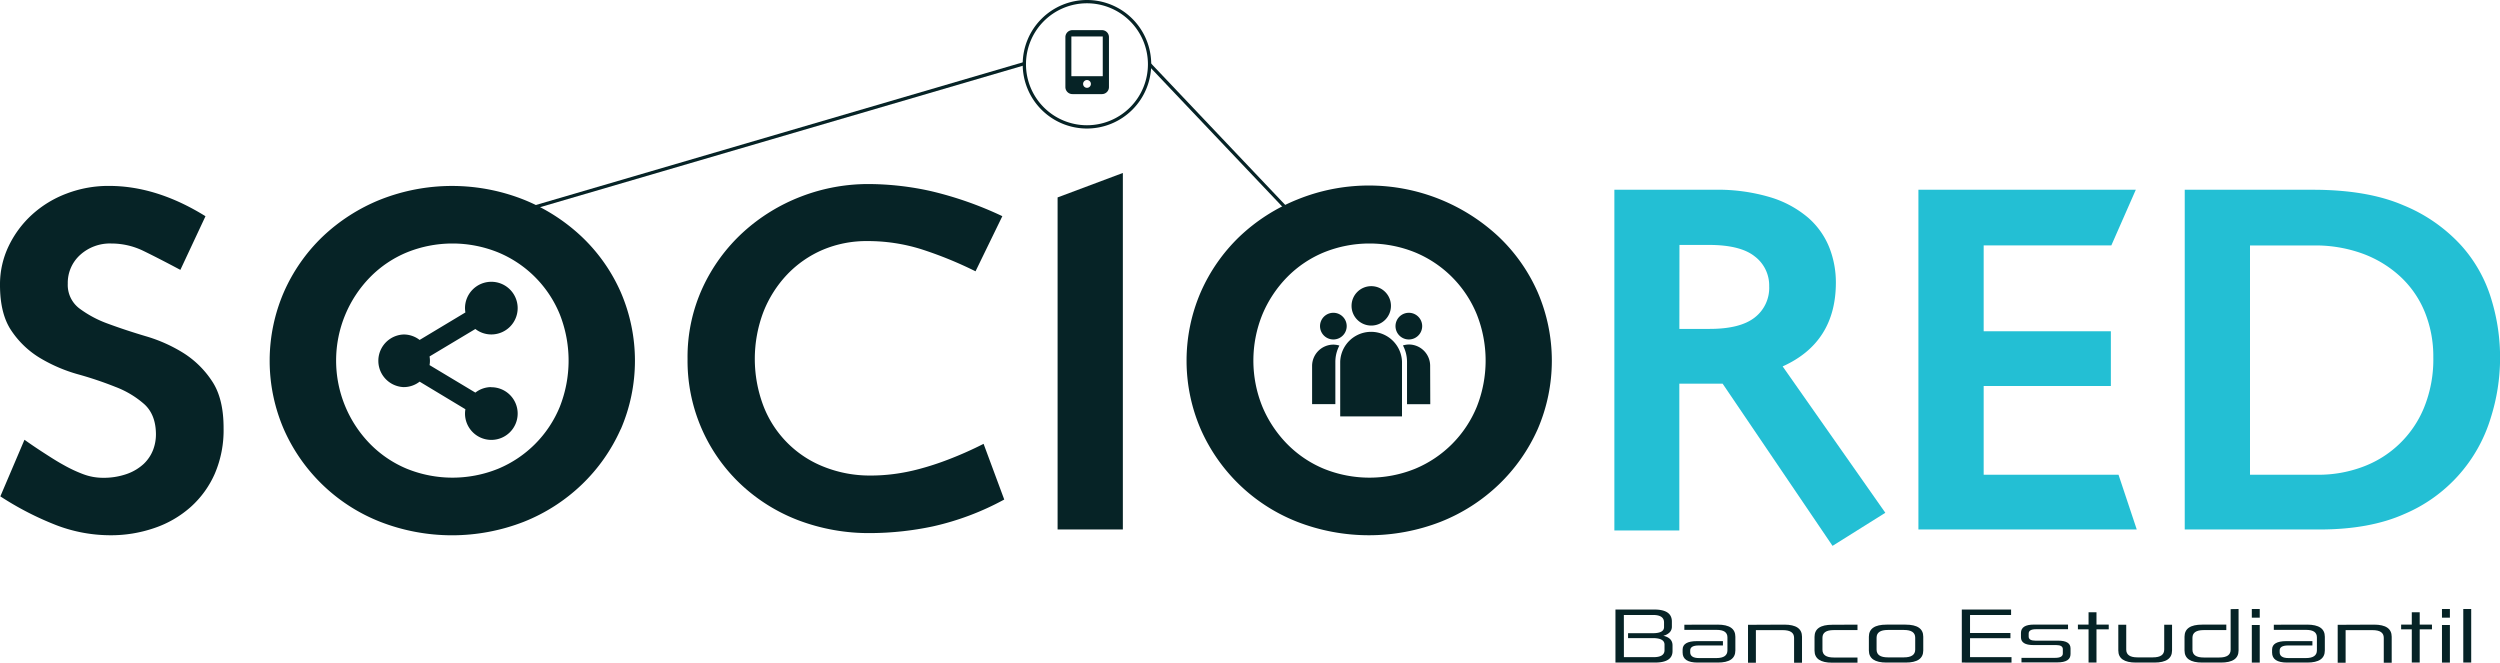 <svg id="Layer_1" data-name="Layer 1" xmlns="http://www.w3.org/2000/svg" viewBox="0 0 577.3 153.01"><defs><style>.cls-1{fill:#062326;}.cls-2{fill:#23bfd4;}</style></defs><title>LOGO</title><path class="cls-1" d="M53,73.82q-5-2.66-8.53-4.38a16.91,16.91,0,0,0-7.42-1.71,10.22,10.22,0,0,0-7.21,2.65A8.69,8.69,0,0,0,27,77a6.81,6.81,0,0,0,2.66,5.71,25.45,25.45,0,0,0,6.65,3.55q4,1.48,8.7,2.88A34.85,34.85,0,0,1,53.68,93a21.82,21.82,0,0,1,6.65,6.54q2.66,4,2.65,10.81a25.44,25.44,0,0,1-2,10.47,22.43,22.43,0,0,1-5.59,7.75A24.36,24.36,0,0,1,47,133.43a30.74,30.74,0,0,1-10.2,1.67,35,35,0,0,1-12.46-2.33,70.37,70.37,0,0,1-12.91-6.65L17,113.05c1.4,1,2.88,2,4.43,3s3.09,2,4.6,2.82A31.81,31.81,0,0,0,30.57,121a12.87,12.87,0,0,0,4.38.83,16.19,16.19,0,0,0,5.71-.89,11.16,11.16,0,0,0,3.88-2.32,8.88,8.88,0,0,0,2.16-3.22,10.07,10.07,0,0,0,.66-3.54q0-4.55-2.66-7a21.6,21.6,0,0,0-6.65-4,84.27,84.27,0,0,0-8.7-2.93,35.93,35.93,0,0,1-8.69-3.72A20.92,20.92,0,0,1,14,87.89Q11.34,84,11.35,77.25a20.39,20.39,0,0,1,2-8.92,23.56,23.56,0,0,1,5.38-7.25,24.78,24.78,0,0,1,8-4.88,27,27,0,0,1,9.8-1.77q11,0,22.27,7Z" transform="translate(-11.35 -11.5)"/><path class="cls-1" d="M154.68,110.61a40.54,40.54,0,0,1-9,12.8A41.36,41.36,0,0,1,132.29,132a45.67,45.67,0,0,1-33.13,0,40.51,40.51,0,0,1-22.27-21.38,39.9,39.9,0,0,1,0-31.64,40.11,40.11,0,0,1,8.92-12.8,42.22,42.22,0,0,1,13.35-8.58,45,45,0,0,1,33.13,0,42.73,42.73,0,0,1,13.41,8.58,39.66,39.66,0,0,1,9,12.8,39.9,39.9,0,0,1,0,31.64ZM140.61,84.07a26.21,26.21,0,0,0-14.24-14.29,28.07,28.07,0,0,0-21.06,0,25.61,25.61,0,0,0-8.47,5.7,27.54,27.54,0,0,0,0,38.56,25.78,25.78,0,0,0,8.47,5.71,28.07,28.07,0,0,0,21.06,0,26.29,26.29,0,0,0,14.24-14.29,29.06,29.06,0,0,0,0-21.39Z" transform="translate(-11.35 -11.5)"/><path class="cls-1" d="M236.62,74.15a90.2,90.2,0,0,0-12.52-5.1,41.29,41.29,0,0,0-12.41-1.88,25.92,25.92,0,0,0-10.31,2,24.86,24.86,0,0,0-8.25,5.71,26.78,26.78,0,0,0-5.49,8.64,30.63,30.63,0,0,0,0,21.72,24.57,24.57,0,0,0,14,14.07,28.55,28.55,0,0,0,10.8,2,41.82,41.82,0,0,0,5.27-.34,44.9,44.9,0,0,0,5.87-1.16,65.17,65.17,0,0,0,6.81-2.22,85.65,85.65,0,0,0,8.09-3.6l4.77,12.86a63,63,0,0,1-16.46,6.2,70.82,70.82,0,0,1-14.24,1.55,46,46,0,0,1-16.95-3,40.49,40.49,0,0,1-13.41-8.48,39.13,39.13,0,0,1-12.07-28.7,38.27,38.27,0,0,1,3.49-16.51,40.2,40.2,0,0,1,9.3-12.74,42.38,42.38,0,0,1,13.36-8.26A43.06,43.06,0,0,1,212,54a67.08,67.08,0,0,1,14.18,1.6,82.64,82.64,0,0,1,16.63,5.82Z" transform="translate(-11.35 -11.5)"/><path class="cls-1" d="M270.64,133.77H255.57V57.09l15.07-5.65Z" transform="translate(-11.35 -11.5)"/><path class="cls-1" d="M366.43,110.61a40.54,40.54,0,0,1-9,12.8,41.42,41.42,0,0,1-13.4,8.58,45.7,45.7,0,0,1-33.14,0,40.51,40.51,0,0,1-22.27-21.38,39.9,39.9,0,0,1,0-31.64,40.11,40.11,0,0,1,8.92-12.8,42.22,42.22,0,0,1,13.35-8.58,43.88,43.88,0,0,1,46.54,8.58,39.66,39.66,0,0,1,9,12.8,39.9,39.9,0,0,1,0,31.64ZM352.36,84.07a26.21,26.21,0,0,0-14.24-14.29,28.07,28.07,0,0,0-21.06,0,25.61,25.61,0,0,0-8.47,5.7,27.45,27.45,0,0,0-5.71,8.59,28.28,28.28,0,0,0,0,21.39,27.41,27.41,0,0,0,5.71,8.58,25.78,25.78,0,0,0,8.47,5.71,28.07,28.07,0,0,0,21.06,0,26.29,26.29,0,0,0,14.24-14.29,28.92,28.92,0,0,0,0-21.39Z" transform="translate(-11.35 -11.5)"/><path class="cls-2" d="M407.15,55.32a42.33,42.33,0,0,1,13.13,1.77,24.21,24.21,0,0,1,8.7,4.76,18,18,0,0,1,4.82,6.87,22,22,0,0,1,1.49,8q0,13.86-12.29,19.39l23.71,33.8-12.19,7.64-25.38-37.45h-10V134h-15V55.32Zm-8,32.13h7q7,0,10.36-2.6a8.64,8.64,0,0,0,3.38-7.26,8.4,8.4,0,0,0-3.32-6.87q-3.33-2.67-10.64-2.66h-6.76Z" transform="translate(-11.35 -11.5)"/><path class="cls-2" d="M498.9,68.17H469.42V88h29.37v12.64H469.42v20.49h31.14l4.21,12.64H454.35V55.32h50.2Z" transform="translate(-11.35 -11.5)"/><path class="cls-2" d="M545.44,55.32q12.63,0,20.94,3.6a37,37,0,0,1,13.3,9.25,32.51,32.51,0,0,1,7,12.52,46,46,0,0,1-.17,27.31,35.12,35.12,0,0,1-19.89,22.17q-8,3.59-19.61,3.6H515.85V55.32Zm-14.52,65.81h15.74a29.14,29.14,0,0,0,10.13-1.77,24.38,24.38,0,0,0,14.3-13.68A29.48,29.48,0,0,0,573.25,94a27.21,27.21,0,0,0-2-10.53,23,23,0,0,0-5.66-8.14,26,26,0,0,0-8.69-5.27,31.8,31.8,0,0,0-11.14-1.88H530.92Z" transform="translate(-11.35 -11.5)"/><path class="cls-1" d="M393.34,152.25q4.08,0,4.08,2.78v1.15a1.88,1.88,0,0,1-.49,1.32,3,3,0,0,1-1.49.81q2.13.49,2.13,2.22v1.32q0,2.66-4.11,2.65h-9.07V152.25Zm-7,11h6.85c1.68,0,2.53-.54,2.53-1.6v-1.29c0-1-.9-1.51-2.71-1.51H387.3v-1.13H393q2.61,0,2.61-1.41v-1.07c0-1.16-.85-1.73-2.53-1.73h-6.75Z" transform="translate(-11.35 -11.5)"/><path class="cls-1" d="M408,155.74q4.08,0,4.08,2.8v3.16q0,2.81-4.08,2.8h-4.61c-2.33,0-3.49-.77-3.49-2.31v-.69c0-1.3,1.11-1.95,3.31-1.95h6v1h-5.56c-1.36,0-2,.39-2,1.16v.4c0,.9.68,1.35,2.05,1.35h4c1.7,0,2.55-.6,2.55-1.78v-3c0-1.15-.82-1.73-2.48-1.73h-7.47v-1.19Z" transform="translate(-11.35 -11.5)"/><path class="cls-1" d="M423.39,155.74q4.08,0,4.08,2.8v6h-1.83v-5.75c0-1.19-.87-1.78-2.6-1.78h-6.22v7.53H415v-8.76Z" transform="translate(-11.35 -11.5)"/><path class="cls-1" d="M440.28,155.74V157h-5.49c-1.74,0-2.6.59-2.6,1.78v2.75c0,1.2.86,1.8,2.6,1.8h5.49v1.2h-5.84q-4.08,0-4.08-2.8v-3.16q0-2.81,4.08-2.8Z" transform="translate(-11.35 -11.5)"/><path class="cls-1" d="M451.38,155.74q4.1,0,4.09,2.8v3.16q0,2.81-4.09,2.8H447q-4.09,0-4.09-2.8v-3.16q0-2.81,4.09-2.8Zm-6.69,5.76q0,1.8,2.61,1.8H451q2.61,0,2.61-1.8v-2.75c0-1.19-.87-1.78-2.61-1.78H447.3c-1.74,0-2.61.59-2.61,1.78Z" transform="translate(-11.35 -11.5)"/><path class="cls-1" d="M475.75,152.25v1.26h-9.48v4.16h9.33v1.21h-9.33v4.37h9.58v1.25H464.37V152.25Z" transform="translate(-11.35 -11.5)"/><path class="cls-1" d="M488.9,155.74v1.06h-7.41c-1.12,0-1.68.34-1.68,1v.69c0,.63.51.95,1.55.95h5.26c1.91,0,2.86.6,2.86,1.8v1.28c0,1.3-1,1.94-3.08,1.94h-8.25v-1.05h7.77c1.19,0,1.78-.35,1.78-1v-1c0-.63-.51-.95-1.53-.95h-5.26q-2.88,0-2.88-1.8v-1c0-1.29,1-1.93,3-1.93Z" transform="translate(-11.35 -11.5)"/><path class="cls-1" d="M495.47,152.89v2.85h2.83v1.09h-2.83v7.67h-1.83v-7.67h-2.46v-1.09h2.46v-2.85Z" transform="translate(-11.35 -11.5)"/><path class="cls-1" d="M502.34,155.76v5.74q0,1.8,2.58,1.8h3.58q2.61,0,2.61-1.8v-5.74h1.81v5.94c0,1.87-1.37,2.8-4.09,2.8h-4.24q-4.08,0-4.08-2.8v-5.94Z" transform="translate(-11.35 -11.5)"/><path class="cls-1" d="M528.28,152.13v9.57q0,2.81-4.09,2.8h-4.31q-4.08,0-4.08-2.8v-3.16q0-2.81,4.08-2.8h5.57V157h-5.22c-1.73,0-2.6.59-2.6,1.78v2.75c0,1.2.87,1.8,2.6,1.8h3.61q2.61,0,2.61-1.8v-9.37Z" transform="translate(-11.35 -11.5)"/><path class="cls-1" d="M533.17,152.13v2h-1.83v-2Zm0,3.69v8.68h-1.83v-8.68Z" transform="translate(-11.35 -11.5)"/><path class="cls-1" d="M544.12,155.74q4.08,0,4.08,2.8v3.16q0,2.81-4.08,2.8h-4.61c-2.33,0-3.49-.77-3.49-2.31v-.69c0-1.3,1.11-1.95,3.31-1.95h6v1h-5.56c-1.36,0-2,.39-2,1.16v.4c0,.9.68,1.35,2.05,1.35h4c1.7,0,2.55-.6,2.55-1.78v-3c0-1.15-.82-1.73-2.48-1.73h-7.47v-1.19Z" transform="translate(-11.35 -11.5)"/><path class="cls-1" d="M559.56,155.74q4.08,0,4.08,2.8v6h-1.83v-5.75c0-1.19-.86-1.78-2.6-1.78H553v7.53h-1.83v-8.76Z" transform="translate(-11.35 -11.5)"/><path class="cls-1" d="M570.11,152.89v2.85h2.83v1.09h-2.83v7.67h-1.83v-7.67h-2.46v-1.09h2.46v-2.85Z" transform="translate(-11.35 -11.5)"/><path class="cls-1" d="M577.08,152.13v2h-1.83v-2Zm0,3.69v8.68h-1.83v-8.68Z" transform="translate(-11.35 -11.5)"/><path class="cls-1" d="M582,152.13V164.5h-1.83V152.13Z" transform="translate(-11.35 -11.5)"/><path class="cls-1" d="M262.35,41.18a14.84,14.84,0,1,1,14.84-14.84A14.86,14.86,0,0,1,262.35,41.18Zm0-28.92a14.08,14.08,0,1,0,14.08,14.08A14.09,14.09,0,0,0,262.35,12.26Z" transform="translate(-11.35 -11.5)"/><rect class="cls-1" x="129.42" y="42.8" width="120.91" height="0.76" transform="translate(-15.83 43.63) rotate(-16.33)"/><rect class="cls-1" x="294.14" y="19.28" width="0.76" height="51.47" transform="translate(38.5 203.53) rotate(-43.48)"/><path class="cls-1" d="M336.69,83.73a3.08,3.08,0,1,0,3.07,3.08A3.08,3.08,0,0,0,336.69,83.73Zm-17.43,0a3.08,3.08,0,1,0,3.07,3.08A3.08,3.08,0,0,0,319.26,83.73ZM328,77.58a4.55,4.55,0,1,0,4.55,4.55A4.55,4.55,0,0,0,328,77.58Zm13.63,27.26h-5.37V95a8.12,8.12,0,0,0-.94-3.73,5,5,0,0,1,1.39-.22A4.92,4.92,0,0,1,341.6,96ZM319.71,95v9.82h-5.37V96a4.93,4.93,0,0,1,4.92-4.92,4.8,4.8,0,0,1,1.38.22A8.11,8.11,0,0,0,319.71,95Zm1.12,12.66H335.1V95a7.14,7.14,0,0,0-14.27,0Z" transform="translate(-11.35 -11.5)"/><path class="cls-1" d="M265.76,18.46H259a1.61,1.61,0,0,0-1.63,1.6V31.62A1.62,1.62,0,0,0,259,33.23h6.81a1.62,1.62,0,0,0,1.62-1.61V20.06A1.61,1.61,0,0,0,265.76,18.46Zm-3.41,13.32a.9.9,0,1,1,.91-.9A.9.9,0,0,1,262.35,31.78ZM266,29.1h-7.25V19.92H266Z" transform="translate(-11.35 -11.5)"/><path class="cls-1" d="M124.81,100.89a6,6,0,0,0-3.69,1.27l-10.58-6.35a5.36,5.36,0,0,0,.09-1,5.55,5.55,0,0,0-.09-1l10.58-6.34a6,6,0,0,0,3.69,1.26,6.08,6.08,0,1,0-6.08-6.08,6.64,6.64,0,0,0,.09,1L108.25,90a6,6,0,0,0-3.7-1.26,6.08,6.08,0,0,0,0,12.15,6,6,0,0,0,3.7-1.26L118.82,106a6.39,6.39,0,0,0-.09,1,6.08,6.08,0,1,0,6.08-6.08Z" transform="translate(-11.35 -11.5)"/></svg>